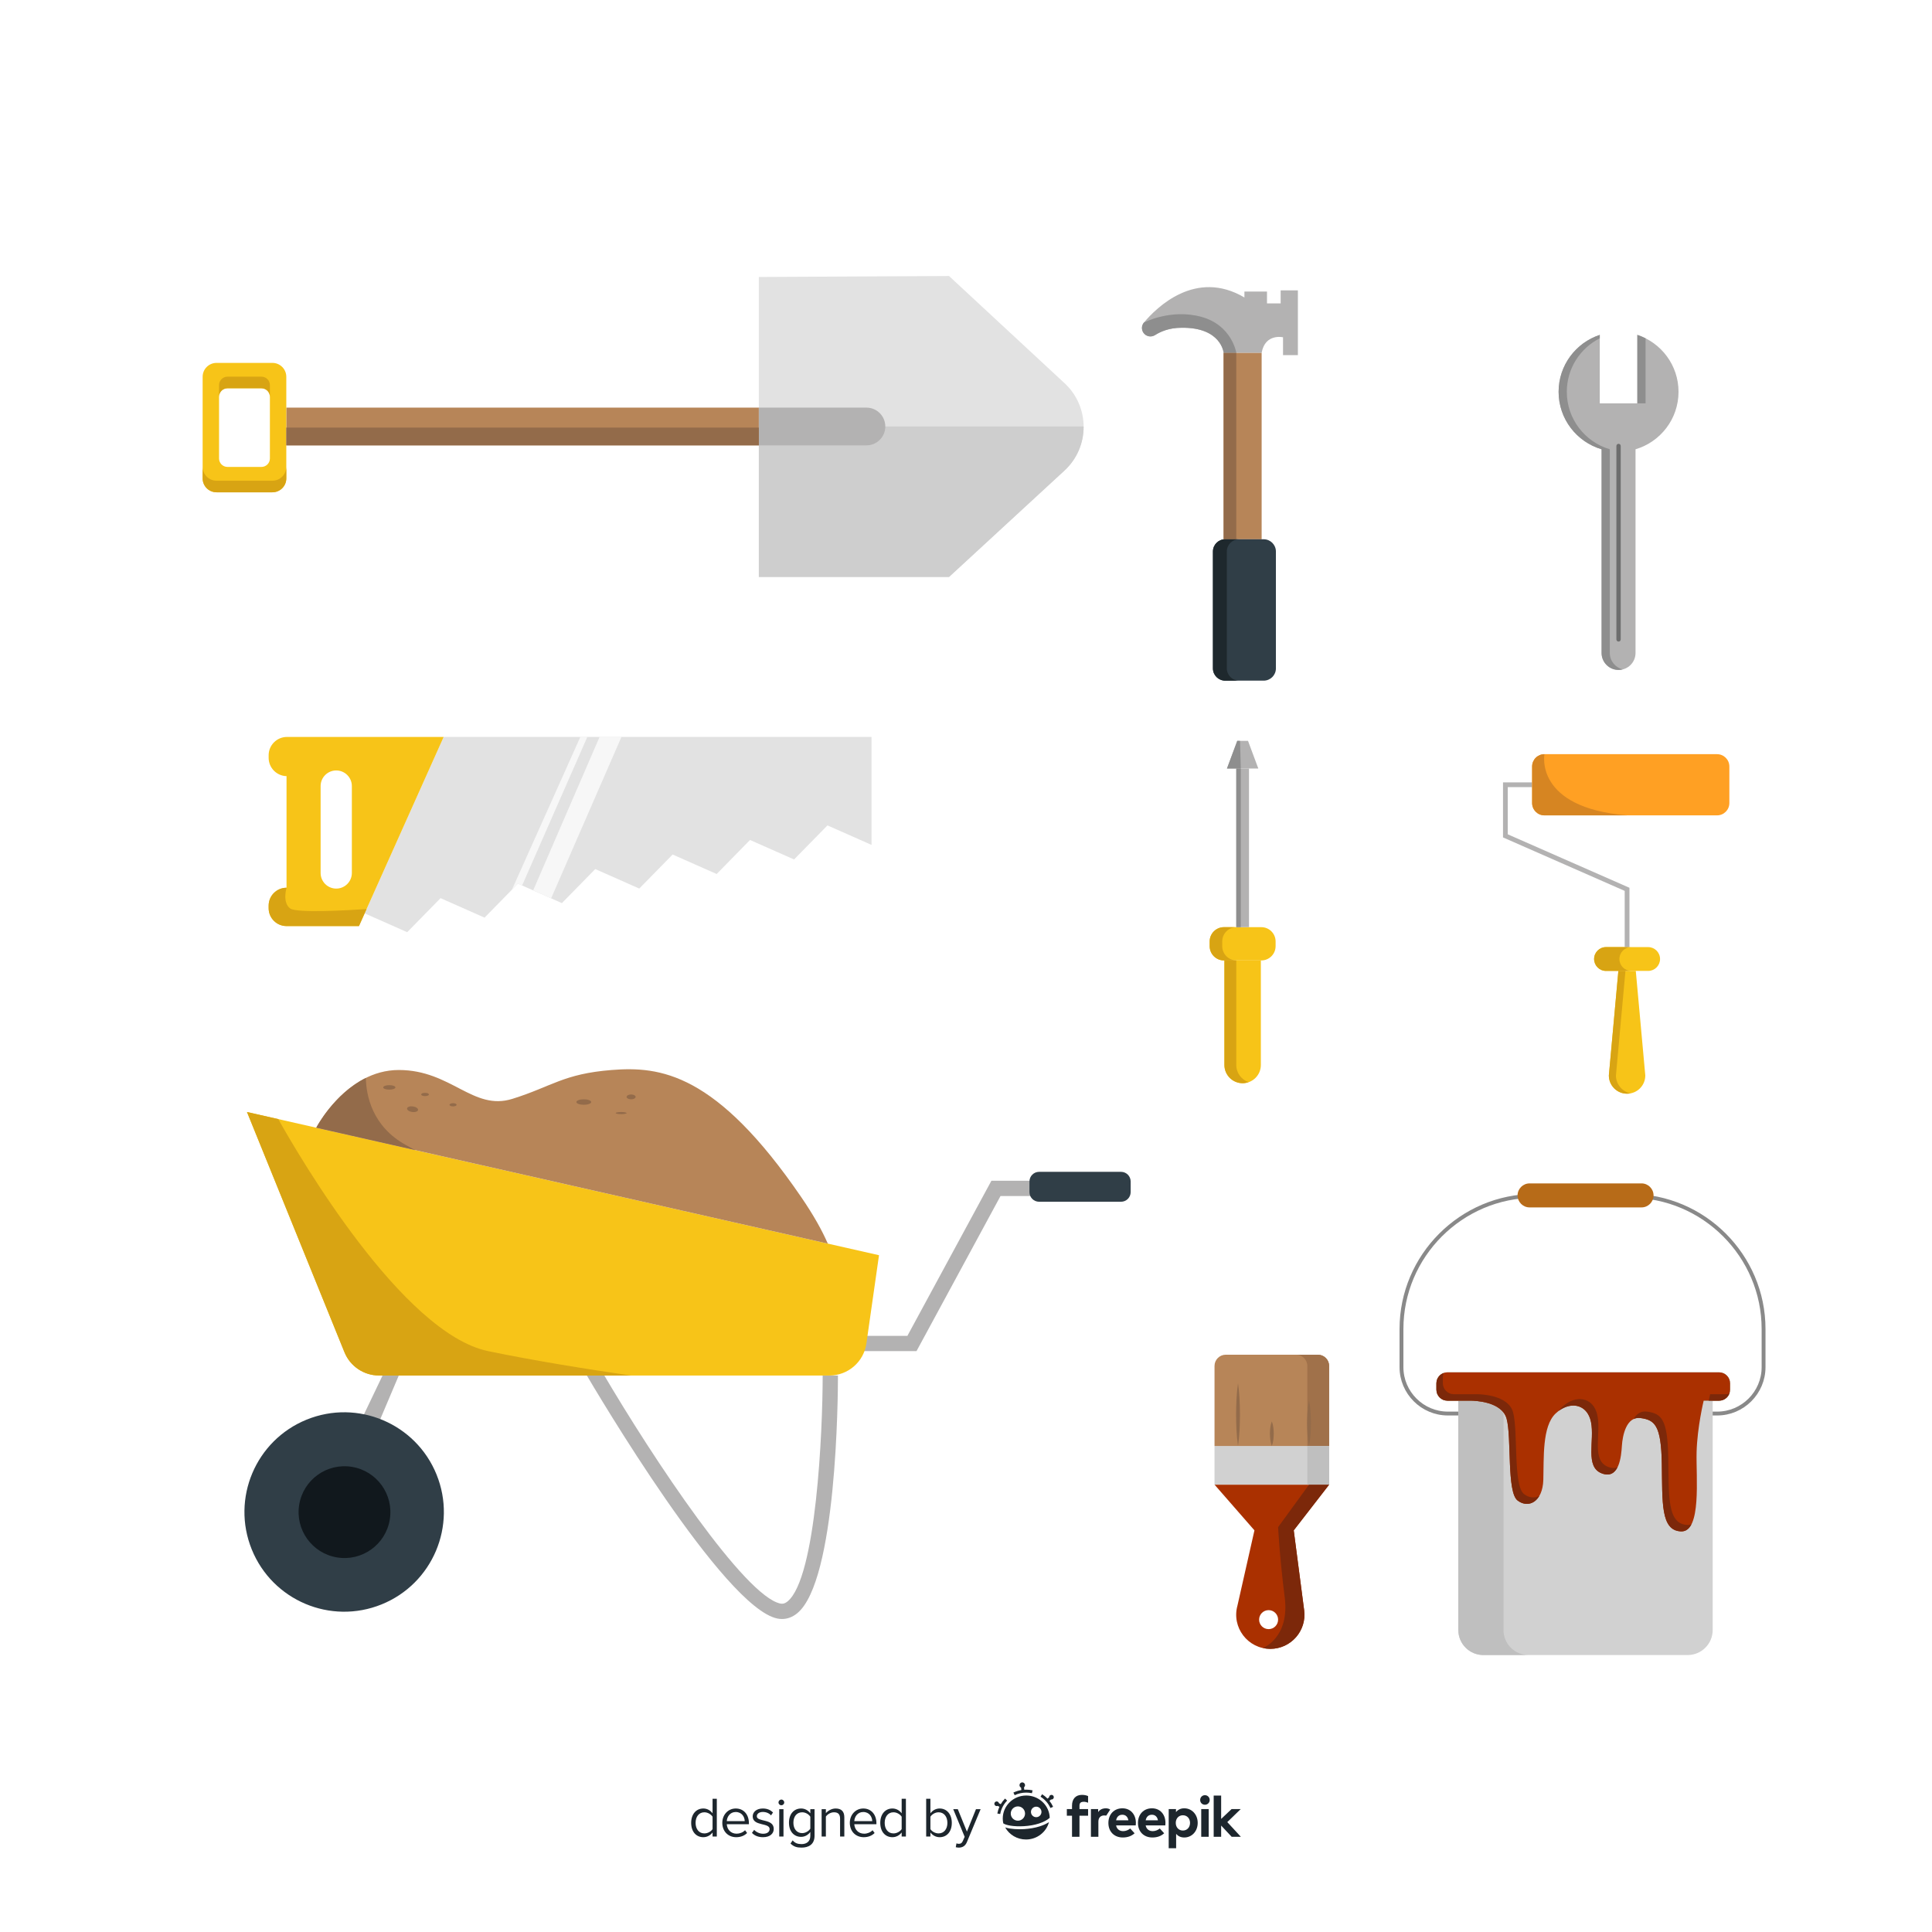 <?xml version="1.0" encoding="utf-8"?>
<!-- Generator: Adobe Illustrator 27.5.0, SVG Export Plug-In . SVG Version: 6.00 Build 0)  -->
<svg version="1.1" xmlns="http://www.w3.org/2000/svg" xmlns:xlink="http://www.w3.org/1999/xlink" x="0px" y="0px"
	 viewBox="0 0 500 500" style="enable-background:new 0 0 500 500;" xml:space="preserve">
<g id="BACKGROUND">
	<rect style="fill:#FFFFFF;" width="500" height="500"/>
</g>
<g id="OBJECTS">
	<g>
		<polyline style="fill:#E2E2E2;" points="225.555,218.658 225.555,190.72 114.822,190.72 94.372,236.374 105.381,241.249 
			114.013,232.44 125.403,237.485 134.027,228.678 145.416,233.723 154.05,224.914 165.443,229.958 174.077,221.149 
			185.472,226.193 194.104,217.384 205.503,222.427 214.149,213.615 225.555,218.658 		"/>
		<path style="fill:#F7C418;" d="M74.268,190.72c-2.619,0-4.743,2.124-4.743,4.743v0.658c0,2.576,2.055,4.68,4.63,4.742v28.884
			c-2.557,0-4.63,2.073-4.63,4.63v0.661c0,2.557,2.073,4.63,4.63,4.63h18.741l21.926-48.948H74.268z M91.059,225.924
			c0,2.232-1.81,4.042-4.042,4.042c-2.232,0-4.042-1.81-4.042-4.042v-22.49c0-2.232,1.81-4.042,4.042-4.042
			c2.232,0,4.042,1.81,4.042,4.042V225.924z"/>
		<path style="fill:#D8A413;" d="M75.125,235.125c-2.125-1.5-0.97-5.379-0.97-5.379c-2.557,0-4.63,2.073-4.63,4.63v0.661
			c0,2.557,2.073,4.63,4.63,4.63h18.741l1.972-4.402C89.818,235.6,76.832,236.33,75.125,235.125z"/>
		<polygon style="fill:#F7F7F7;" points="150.192,190.72 132.483,230.255 134.027,228.678 135.122,229.163 152,190.72 		"/>
		<polygon style="fill:#F7F7F7;" points="155.167,190.72 137.984,230.431 142.634,232.491 160.833,190.72 		"/>
	</g>
	<g>
		<rect x="316.673" y="91.282" style="fill:#B78558;" width="9.84" height="48.277"/>
		<path style="fill:#303E47;" d="M327.033,139.559h-9.956c-1.751,0-3.171,1.42-3.171,3.171v30.251c0,1.751,1.42,3.171,3.171,3.171
			h9.956c1.751,0,3.171-1.42,3.171-3.171V142.73C330.203,140.979,328.784,139.559,327.033,139.559z"/>
		<path style="fill:#B3B2B2;" d="M316.673,91.282c0,0-0.615-6.611-10.916-6.457c-3.161-0.002-5.419,0.995-6.803,1.881
			c-0.998,0.639-2.315,0.42-3.004-0.545l-0.006-0.008c-0.581-0.814-0.541-1.911,0.101-2.678c3.195-3.818,13.351-13.959,26.009-6.491
			v-1.537h5.842v3.075h3.536v-3.382h4.459v16.759h-3.844v-4.612c0,0-4.613-1.076-5.535,3.997H316.673z"/>
		<rect x="316.673" y="91.282" style="fill:#936B4A;" width="3.274" height="48.277"/>
		<path style="fill:#1E282D;" d="M317.505,172.981V142.73c0-1.751,1.42-3.171,3.171-3.171h-3.599c-1.751,0-3.171,1.42-3.171,3.171
			v30.251c0,1.751,1.42,3.171,3.171,3.171h3.599C318.924,176.152,317.505,174.732,317.505,172.981z"/>
		<path style="fill:#8E8E8E;" d="M310.917,82c-7.917-2.167-14.871,1.474-14.871,1.474c-0.642,0.767-0.682,1.864-0.101,2.678
			l0.006,0.008c0.689,0.965,2.006,1.184,3.004,0.545c1.384-0.886,3.642-1.882,6.803-1.881c10.301-0.154,10.916,6.457,10.916,6.457
			h3.274C319.947,91.282,318.833,84.167,310.917,82z"/>
	</g>
	<g>
		<path style="fill:#F7C418;" d="M321.593,280.334L321.593,280.334c-2.604,0-4.715-2.111-4.715-4.715v-27.06h9.43v27.06
			C326.308,278.223,324.197,280.334,321.593,280.334z"/>
		<path style="fill:#F7C418;" d="M326.428,248.559h-9.67c-2.042,0-3.698-1.656-3.698-3.698v-1.214c0-2.042,1.656-3.698,3.698-3.698
			h9.67c2.042,0,3.698,1.656,3.698,3.698v1.214C330.126,246.904,328.471,248.559,326.428,248.559z"/>
		<rect x="319.947" y="198.898" style="fill:#B3B2B2;" width="3.293" height="41.051"/>
		<polygon style="fill:#B3B2B2;" points="317.533,198.898 325.653,198.898 322.983,191.729 320.203,191.729 		"/>
		<path style="fill:#D8A413;" d="M319.947,275.619v-27.06h-3.069v27.06c0,2.604,2.111,4.715,4.715,4.715
			c0.54,0,1.051-0.11,1.534-0.277C321.281,279.418,319.947,277.683,319.947,275.619z"/>
		<path style="fill:#D8A413;" d="M316.31,244.861v-1.214c0-2.042,1.656-3.698,3.698-3.698h-3.25c-2.043,0-3.698,1.656-3.698,3.698
			v1.214c0,2.042,1.656,3.698,3.698,3.698h3.25C317.966,248.559,316.31,246.904,316.31,244.861z"/>
		<rect x="319.947" y="198.898" style="fill:#8E8E8E;" width="1.178" height="41.051"/>
		<polygon style="fill:#8E8E8E;" points="321.125,198.898 317.533,198.898 320.203,191.729 320.917,191.729 		"/>
	</g>
	<g>
		<path style="fill:#F7C418;" d="M421.086,283.048L421.086,283.048c-2.604,0-4.715-2.111-4.715-4.715l2.46-27.06h4.51l2.46,27.06
			C425.801,280.937,423.69,283.048,421.086,283.048z"/>
		<path style="fill:#F7C418;" d="M426.537,251.273h-10.902c-1.702,0-3.082-1.38-3.082-3.082l0,0c0-1.702,1.38-3.082,3.082-3.082
			h10.902c1.702,0,3.082,1.38,3.082,3.082l0,0C429.619,249.893,428.239,251.273,426.537,251.273z"/>
		<g>
			<polygon style="fill:#B3B2B2;" points="421.701,245.109 420.471,245.109 420.471,230.56 388.978,216.722 388.978,202.483 
				396.511,202.483 396.511,203.713 390.208,203.713 390.208,215.919 421.701,229.756 			"/>
		</g>
		<path style="fill:#FFA023;" d="M444.372,211.016h-44.675c-1.759,0-3.185-1.426-3.185-3.185v-9.466
			c0-1.759,1.426-3.185,3.185-3.185h44.675c1.759,0,3.185,1.426,3.185,3.185v9.466C447.557,209.59,446.131,211.016,444.372,211.016z
			"/>
		<path style="fill:#D8A413;" d="M418.204,278.333l2.46-27.06h-1.833l-2.46,27.06c0,2.604,2.111,4.715,4.715,4.715
			c0.314,0,0.62-0.034,0.917-0.092C419.838,282.528,418.204,280.623,418.204,278.333z"/>
		<path style="fill:#D8A413;" d="M419.101,248.191c0-1.702,1.38-3.082,3.082-3.082h-6.548c-1.702,0-3.082,1.38-3.082,3.082
			c0,1.702,1.38,3.082,3.082,3.082h6.548C420.481,251.273,419.101,249.893,419.101,248.191z"/>
		<path style="fill:#D68522;" d="M399.697,195.18c-1.759,0-3.185,1.426-3.185,3.185v9.466c0,1.759,1.426,3.185,3.185,3.185h21.389
			C397.005,209.032,399.697,195.18,399.697,195.18z"/>
	</g>
	<g>
		<path style="fill:#B3B2B2;" d="M434.4,101.396c0-6.871-4.47-12.689-10.657-14.73v17.721h-9.722V86.667
			c-6.187,2.041-10.657,7.859-10.657,14.73c0,7.043,4.696,12.981,11.124,14.877v52.709c0,2.426,1.967,4.394,4.393,4.394h0
			c2.427,0,4.393-1.967,4.393-4.394v-52.709C429.704,114.377,434.4,108.439,434.4,101.396z"/>
		<g>
			<path style="fill:#6D6D6D;" d="M418.882,166.038c-0.31,0-0.561-0.251-0.561-0.561v-50.059c0-0.31,0.251-0.561,0.561-0.561
				c0.31,0,0.561,0.251,0.561,0.561v50.059C419.443,165.787,419.192,166.038,418.882,166.038z"/>
		</g>
		<g>
			<path style="fill:#8E8E8E;" d="M425.868,87.553c-0.682-0.344-1.39-0.644-2.125-0.886v17.721h2.125V87.553z"/>
			<path style="fill:#8E8E8E;" d="M416.614,168.982v-52.709c-6.428-1.896-11.124-7.834-11.124-14.877
				c0-6.055,3.473-11.288,8.532-13.844v-0.886c-6.187,2.041-10.657,7.859-10.657,14.73c0,7.043,4.696,12.981,11.124,14.877v52.709
				c0,2.426,1.967,4.394,4.393,4.394h0c0.368,0,0.72-0.059,1.063-0.144C418.035,172.755,416.614,171.04,416.614,168.982z"/>
		</g>
	</g>
	<g>
		<g>
			<polygon style="fill:#B3B2B2;" points="237.189,349.671 222.864,349.671 222.864,345.718 234.833,345.718 256.577,305.576 
				268.956,305.576 268.956,309.529 258.932,309.529 			"/>
		</g>
		<g>
			<path style="fill:#B3B2B2;" d="M202.379,418.996c-0.41,0-0.825-0.043-1.242-0.131c-13.801-2.897-46.403-57.997-49.938-64.026
				l4.609,0.143c13.529,23.07,36.982,58.092,46.141,60.015c0.44,0.093,1.051,0.116,1.853-0.535
				c7.471-6.065,9.106-44.271,9.106-58.48h3.953c0,5.422-0.296,53.208-10.568,61.549C205.1,418.5,203.765,418.996,202.379,418.996z"
				/>
		</g>
		<path style="fill:#F7C418;" d="M63.916,287.786l25.23,62.173c1.477,3.641,5.015,6.023,8.944,6.023h116.579
			c4.803,0,8.876-3.532,9.555-8.287l3.264-22.846L63.916,287.786z"/>
		<polygon style="fill:#B3B2B2;" points="93.566,367.347 99.002,355.981 103.203,355.981 98.384,367.347 		"/>
		
			<ellipse transform="matrix(0.927 -0.376 0.376 0.927 -140.557 62.205)" style="fill:#303E47;" cx="89.058" cy="391.137" rx="25.792" ry="25.792"/>
		
			<ellipse transform="matrix(0.162 -0.987 0.987 0.162 -311.326 415.877)" style="fill:#11181D;" cx="89.058" cy="391.137" rx="11.876" ry="11.876"/>
		<path style="fill:#303E47;" d="M290.118,311.012h-21.198c-1.379,0-2.496-1.118-2.496-2.496v-2.75c0-1.379,1.118-2.496,2.496-2.496
			h21.198c1.379,0,2.496,1.118,2.496,2.496v2.75C292.614,309.894,291.497,311.012,290.118,311.012z"/>
		<path style="fill:#D8A413;" d="M126.333,349.671c-22.193-4.612-48.847-50.285-54.32-60.051l-8.097-1.835l25.23,62.173
			c1.477,3.641,5.014,6.023,8.944,6.023h65.146C152.122,354.363,138.308,352.16,126.333,349.671z"/>
		<g>
			<path style="fill:#B78558;" d="M214.234,321.846c-1.464-3.377-3.657-7.326-6.844-11.987
				c-22.073-32.286-36.569-33.933-49.088-32.945c-12.519,0.988-15.484,4.283-25.697,7.467c-10.213,3.184-15.813-7.467-29.403-7.467
				s-21.356,14.934-21.356,14.934l0,0L214.234,321.846z"/>
			<path style="fill:#936B4A;" d="M102.333,281.417c0,0.322-0.709,0.583-1.583,0.583s-1.583-0.261-1.583-0.583
				c0-0.322,0.709-0.583,1.583-0.583S102.333,281.095,102.333,281.417z"/>
			<ellipse style="fill:#936B4A;" cx="110" cy="283.25" rx="1" ry="0.417"/>
			<path style="fill:#936B4A;" d="M108.195,287.257c-0.055,0.397-0.737,0.631-1.524,0.522c-0.786-0.109-1.379-0.52-1.324-0.917
				c0.055-0.397,0.737-0.631,1.524-0.522S108.25,286.86,108.195,287.257z"/>
			<path style="fill:#936B4A;" d="M118.167,285.917c0,0.23-0.41,0.417-0.917,0.417c-0.506,0-0.917-0.187-0.917-0.417
				c0-0.23,0.41-0.417,0.917-0.417C117.756,285.5,118.167,285.686,118.167,285.917z"/>
			<path style="fill:#936B4A;" d="M153,285.208c0,0.391-0.858,0.708-1.917,0.708c-1.059,0-1.917-0.317-1.917-0.708
				c0-0.391,0.858-0.708,1.917-0.708C152.142,284.5,153,284.817,153,285.208z"/>
			<path style="fill:#936B4A;" d="M164.5,283.875c0,0.345-0.522,0.625-1.167,0.625c-0.644,0-1.167-0.28-1.167-0.625
				s0.522-0.625,1.167-0.625C163.978,283.25,164.5,283.53,164.5,283.875z"/>
			<ellipse style="fill:#936B4A;" cx="160.75" cy="288.06" rx="1.417" ry="0.274"/>
			<path style="fill:#936B4A;" d="M105.125,296.375c-8.867-4.868-10.357-12.936-10.443-17.402
				c-8.262,4.094-12.836,12.875-12.836,12.875l25.59,5.799C106.695,297.238,105.925,296.814,105.125,296.375z"/>
		</g>
	</g>
	<g>
		<path style="fill:#E2E2E2;" d="M196.386,149.322V71.684l49.221-0.254l29.912,27.75c6.58,6.105,6.564,16.522-0.037,22.605
			l-29.876,27.536H196.386z"/>
		<path style="fill:#CECECE;" d="M196.386,110.376v38.946h49.221l29.876-27.536c3.331-3.07,4.98-7.244,4.956-11.41H196.386z"/>
		
			<rect x="74.094" y="105.492" transform="matrix(-1 -1.224647e-16 1.224647e-16 -1 270.48 220.751)" style="fill:#B78558;" width="122.292" height="9.768"/>
		<path style="fill:#B3B2B2;" d="M196.386,105.492h27.846c2.697,0,4.884,2.187,4.884,4.884l0,0c0,2.697-2.187,4.884-4.884,4.884
			h-27.846V105.492z"/>
		<path style="fill:#F7C418;" d="M56.041,127.407h14.456c1.987,0,3.597-1.611,3.597-3.597V97.513c0-1.987-1.611-3.597-3.597-3.597
			H56.041c-1.987,0-3.597,1.611-3.597,3.597v26.296C52.443,125.796,54.054,127.407,56.041,127.407z M56.689,102.669
			c0-1.208,0.979-2.187,2.187-2.187h8.787c1.208,0,2.187,0.979,2.187,2.187v15.984c0,1.208-0.979,2.187-2.187,2.187h-8.787
			c-1.208,0-2.187-0.979-2.187-2.187V102.669z"/>
		<rect x="74.094" y="110.661" style="fill:#936B4A;" width="122.292" height="4.598"/>
		<g>
			<path style="fill:#D8A413;" d="M67.662,97.483h-8.787c-1.208,0-2.187,0.979-2.187,2.187v3c0-1.208,0.979-2.187,2.187-2.187h8.787
				c1.208,0,2.187,0.979,2.187,2.187v-3C69.849,98.462,68.87,97.483,67.662,97.483z"/>
			<path style="fill:#D8A413;" d="M70.497,124.407H56.041c-1.987,0-3.597-1.611-3.597-3.597v3c0,1.987,1.611,3.597,3.597,3.597
				h14.456c1.987,0,3.597-1.611,3.597-3.597v-3C74.094,122.796,72.483,124.407,70.497,124.407z"/>
		</g>
	</g>
	<g>
		<path style="fill:#AA3000;" d="M324.65,396.055l-4.399,19.478c-1.559,5.625,2.672,11.189,8.509,11.189
			c5.33,0,9.445-4.687,8.756-9.972l-2.699-20.695l9.167-11.833h-29.667L324.65,396.055z M330.772,419.159
			c0,1.358-1.101,2.458-2.458,2.458s-2.458-1.101-2.458-2.458s1.101-2.458,2.458-2.458S330.772,417.802,330.772,419.159z"/>
		
			<rect x="324.15" y="364.388" transform="matrix(6.123234e-17 -1 1 6.123234e-17 -50.071 708.372)" style="fill:#D1D1D1;" width="10" height="29.667"/>
		<path style="fill:#B78558;" d="M314.317,374.221v-20.712c0-1.609,1.304-2.913,2.913-2.913h23.841c1.609,0,2.913,1.304,2.913,2.913
			v20.712H314.317z"/>
		<g>
			<path style="fill:#936B4A;" d="M320.4,357.971c0.393,2.708,0.484,5.417,0.5,8.125c-0.014,2.708-0.104,5.417-0.5,8.125
				c-0.396-2.708-0.486-5.417-0.5-8.125C319.917,363.388,320.007,360.68,320.4,357.971z"/>
		</g>
		<path style="fill:#A0714A;" d="M338.336,353.509v20.712h5.647v-20.712c0-1.609-1.304-2.913-2.913-2.913h-5.647
			C337.032,350.596,338.336,351.901,338.336,353.509z"/>
		<g>
			<path style="fill:#936B4A;" d="M329.15,374.221c-0.394-1.063-0.483-2.125-0.5-3.188c0.015-1.063,0.103-2.125,0.5-3.188
				c0.397,1.063,0.485,2.125,0.5,3.188C329.633,372.096,329.544,373.159,329.15,374.221z"/>
		</g>
		<g>
			<path style="fill:#936B4A;" d="M338.775,374.221c-0.394-1.969-0.483-3.938-0.5-5.906c0.015-1.969,0.103-3.938,0.5-5.906
				c0.397,1.969,0.485,3.938,0.5,5.906C339.258,370.284,339.169,372.253,338.775,374.221z"/>
		</g>
		<g>
			<path style="fill:#7C280A;" d="M326.674,426.475l-0.027-0.006C326.656,426.471,326.665,426.473,326.674,426.475z"/>
			<path style="fill:#7C280A;" d="M332.483,413.388c1.324,10.424-5.548,13.078-5.648,13.116c0.618,0.137,1.259,0.217,1.925,0.217
				c5.33,0,9.445-4.687,8.756-9.972l-2.699-20.695l9.167-11.833h-5.208l-8.003,11C330.772,395.221,331.15,402.888,332.483,413.388z"
				/>
		</g>
		
			<rect x="336.16" y="376.398" transform="matrix(6.123234e-17 -1 1 6.123234e-17 -38.062 720.381)" style="fill:#BFBFBF;" width="10" height="5.647"/>
	</g>
	<g>
		<path style="fill:none;stroke:#898989;stroke-miterlimit:10;" d="M444.411,365.823h-69.71c-6.6,0-12-5.4-12-12v-9.878
			c0-18.95,15.505-34.455,34.455-34.455h24.8c18.95,0,34.455,15.505,34.455,34.455v9.878
			C456.411,360.423,451.011,365.823,444.411,365.823z"/>
		<path style="fill:#D1D1D1;" d="M436.763,428.323h-52.87c-3.58,0-6.482-2.902-6.482-6.482V362.49h65.833v59.352
			C443.244,425.421,440.342,428.323,436.763,428.323z"/>
		<path style="fill:#BFBFBF;" d="M389.102,421.841V362.49h-11.691v59.352c0,3.58,2.902,6.482,6.482,6.482h11.691
			C392.004,428.323,389.102,425.421,389.102,421.841z"/>
		<path style="fill:#85BAAB;" d="M444.899,362.49h-70.31c-1.571,0-2.845-1.274-2.845-2.845v-1.643c0-1.571,1.274-2.845,2.845-2.845
			h70.31c1.571,0,2.845,1.274,2.845,2.845v1.643C447.744,361.216,446.471,362.49,444.899,362.49z"/>
		<path style="fill:#B76B18;" d="M424.829,312.476h-28.977c-1.709,0-3.107-1.398-3.107-3.107l0,0c0-1.709,1.398-3.107,3.107-3.107
			h28.977c1.709,0,3.107,1.398,3.107,3.107l0,0C427.936,311.078,426.538,312.476,424.829,312.476z"/>
		<path style="fill:#AA3000;" d="M444.899,355.156h-70.31c-1.571,0-2.845,1.274-2.845,2.845v1.643c0,1.571,1.274,2.845,2.845,2.845
			h5.974c1.077,0.005,8.117,0.205,9.348,4.667c1.333,4.833,0,19,2.833,21.167c2.833,2.167,6.5,0.333,6.667-5.333
			c0.167-5.667-0.333-13.833,3.167-17.167c3.5-3.333,8.167-2.667,9.167,2.167c1,4.833-1.667,11.667,2.833,13.333
			c4.5,1.667,5-4.5,5.167-7.167c0.167-2.667,1.167-7.667,4.833-7.167s5.333,1.833,5.5,11.833s-0.333,17.333,5,17.5
			c5.333,0.167,3.833-14,4-20.5s1.833-13.333,1.833-13.333h3.988c1.571,0,2.845-1.274,2.845-2.845v-1.643
			C447.744,356.43,446.471,355.156,444.899,355.156z"/>
		<g>
			<path style="fill:#7C280A;" d="M416.244,379.656c-4.5-1.667-1.833-8.5-2.833-13.333c-1-4.833-5.667-5.5-9.167-2.167
				c-0.291,0.277-0.545,0.598-0.783,0.938c3.359-2.457,7.365-1.541,8.283,2.896c1,4.833-1.667,11.667,2.833,13.333
				c2.068,0.766,3.285-0.129,4.019-1.572C417.967,379.996,417.2,380.01,416.244,379.656z"/>
			<path style="fill:#7C280A;" d="M394.411,386.656c-2.833-2.167-1.5-16.333-2.833-21.167c-1.231-4.462-8.271-4.662-9.348-4.667
				h-5.974c-1.571,0-2.845-1.274-2.845-2.845v-1.643c0-0.35,0.072-0.681,0.187-0.991c-1.081,0.403-1.854,1.436-1.854,2.658v1.643
				c0,1.571,1.274,2.845,2.845,2.845h5.974c1.077,0.005,8.117,0.205,9.348,4.667c1.333,4.833,0,19,2.833,21.167
				c1.957,1.497,4.311,1.082,5.635-1.184C397.155,387.79,395.698,387.641,394.411,386.656z"/>
			<path style="fill:#7C280A;" d="M436.744,394.656c-5.333-0.167-4.833-7.5-5-17.5c-0.167-10-1.833-11.333-5.5-11.833
				c-1.637-0.223-2.739,0.652-3.476,1.924c0.516-0.247,1.114-0.352,1.81-0.257c3.667,0.5,5.333,1.833,5.5,11.833
				s-0.333,17.333,5,17.5c1.204,0.038,2.058-0.66,2.663-1.831C437.438,394.607,437.108,394.668,436.744,394.656z"/>
			<path style="fill:#7C280A;" d="M446.566,360.823h-3.988c0,0-0.152,0.626-0.367,1.667h2.689c1.221,0,2.254-0.773,2.658-1.854
				C447.247,360.751,446.916,360.823,446.566,360.823z"/>
		</g>
	</g>
</g>
<g id="DESIGNED_BY_FREEPIK">
	<g>
		<g id="XMLID_319_">
			<g id="XMLID_338_">
				<path id="XMLID_346_" style="fill:#1D262D;" d="M260.104,465.465c-0.432,0.443-0.803,0.931-1.108,1.453l-0.465-0.241
					c-0.067-0.298-0.349-0.503-0.659-0.466c-0.331,0.039-0.568,0.339-0.529,0.67s0.339,0.568,0.67,0.529
					c0.065-0.008,0.127-0.026,0.184-0.052l0.451,0.234c-0.251,0.554-0.433,1.139-0.539,1.744l0.746,0.132
					c0.23-1.306,0.85-2.507,1.792-3.473L260.104,465.465z"/>
				<path id="XMLID_345_" style="fill:#1D262D;" d="M265.592,463.163c-0.171,0-0.341,0.006-0.51,0.017l-0.074-0.626
					c0.188-0.149,0.296-0.389,0.266-0.645c-0.046-0.393-0.402-0.674-0.795-0.628s-0.674,0.402-0.628,0.795
					c0.03,0.254,0.189,0.461,0.405,0.564l0.073,0.624c-0.714,0.116-1.403,0.332-2.06,0.646l0.327,0.684
					c0.934-0.447,1.942-0.673,2.995-0.673c0.496,0,0.993,0.053,1.475,0.158l0.161-0.741
					C266.693,463.222,266.142,463.163,265.592,463.163z"/>
				<path id="XMLID_344_" style="fill:#1D262D;" d="M272.194,465.711c0.331-0.04,0.566-0.341,0.525-0.672
					c-0.04-0.331-0.341-0.566-0.672-0.526c-0.309,0.038-0.535,0.304-0.53,0.609l-0.416,0.363c-0.418-0.43-0.89-0.813-1.408-1.139
					l-0.404,0.641c1.134,0.715,2.021,1.726,2.563,2.925l0.691-0.313c-0.251-0.554-0.568-1.072-0.942-1.545l0.402-0.351
					C272.065,465.716,272.129,465.719,272.194,465.711z"/>
				<path id="XMLID_343_" style="fill:#1D262D;" d="M265.044,473.372c-0.386,0.023-0.775,0.035-1.157,0.035
					c-0.88,0-1.733-0.061-2.478-0.179c-0.39-0.062-0.846-0.155-1.27-0.292c1.046,1.861,3.069,3.125,5.388,3.125
					c2.855,0,5.262-1.916,5.95-4.504c-0.682,0.449-1.505,0.825-2.459,1.123C267.839,473.047,266.464,473.286,265.044,473.372z"/>
				<path id="XMLID_339_" style="fill:#1D262D;" d="M265.592,464.68c-3.352,0-6.08,2.666-6.08,5.943
					c0,0.426,0.046,0.849,0.137,1.261c0.674,0.483,2.706,0.89,5.348,0.731c2.879-0.173,5.297-0.957,6.672-2.159
					c-0.005-0.195-0.021-0.39-0.045-0.582C271.244,466.913,268.65,464.68,265.592,464.68z M263.432,471.194
					c-1.02,0-1.85-0.83-1.85-1.85c0-1.02,0.83-1.85,1.85-1.85c1.02,0,1.85,0.83,1.85,1.85
					C265.282,470.365,264.452,471.194,263.432,471.194z M268.17,470.286c-0.75,0-1.36-0.61-1.36-1.36s0.61-1.361,1.36-1.361
					c0.75,0,1.361,0.61,1.361,1.361S268.92,470.286,268.17,470.286z"/>
			</g>
			<path id="XMLID_336_" style="fill:#1D262D;" d="M281.595,466.547c-0.295-0.116-0.806-0.309-1.382-0.237
				c-0.551,0.069-0.844,0.341-0.844,1.007v0.866h2.228v1.717h-2.228v5.455h-1.932v-5.455h-1.34v-1.717h1.34v-0.888
				c0-1.68,0.896-2.783,2.568-2.783c0.642,0,1.157,0.122,1.59,0.308L281.595,466.547z"/>
			<path id="XMLID_334_" style="fill:#1D262D;" d="M286.298,469.879c-0.177-0.03-0.358-0.046-0.526-0.046
				c-0.896,0-1.51,0.548-1.51,1.614v3.908h-1.932v-7.172h1.873v0.785c0.451-0.673,1.14-0.977,2.021-0.977
				c0.414,0,0.848,0.128,1.094,0.337L286.298,469.879z"/>
			<path id="XMLID_331_" style="fill:#1D262D;" d="M293.965,471.757c0,0.222-0.015,0.489-0.037,0.651h-5.085
				c0.207,1.036,0.933,1.488,1.843,1.488c0.622,0,1.295-0.252,1.813-0.688l1.132,1.243c-0.814,0.748-1.85,1.088-3.057,1.088
				c-2.198,0-3.723-1.495-3.723-3.753c0-2.258,1.48-3.797,3.627-3.797C292.544,467.99,293.958,469.522,293.965,471.757z
				 M288.851,471.091h3.175c-0.177-0.918-0.733-1.436-1.562-1.436C289.554,469.655,289.021,470.203,288.851,471.091z"/>
			<path id="XMLID_328_" style="fill:#1D262D;" d="M301.618,471.757c0,0.222-0.015,0.489-0.037,0.651h-5.085
				c0.207,1.036,0.932,1.488,1.843,1.488c0.622,0,1.295-0.252,1.813-0.688l1.132,1.243c-0.814,0.748-1.85,1.088-3.057,1.088
				c-2.198,0-3.723-1.495-3.723-3.753c0-2.258,1.48-3.797,3.627-3.797C300.197,467.99,301.611,469.522,301.618,471.757z
				 M296.504,471.091h3.175c-0.178-0.918-0.733-1.436-1.562-1.436C297.207,469.655,296.674,470.203,296.504,471.091z"/>
			<path id="XMLID_325_" style="fill:#1D262D;" d="M309.964,471.764c0,2.154-1.495,3.775-3.471,3.775
				c-0.962,0-1.643-0.378-2.109-0.933v3.708h-1.924v-10.133h1.887v0.792c0.466-0.585,1.155-0.984,2.139-0.984
				C308.469,467.99,309.964,469.61,309.964,471.764z M304.287,471.764c0,1.132,0.747,1.976,1.843,1.976
				c1.14,0,1.85-0.881,1.85-1.976c0-1.095-0.71-1.976-1.85-1.976C305.035,469.788,304.287,470.632,304.287,471.764z"/>
			<path id="XMLID_322_" style="fill:#1D262D;" d="M313.068,465.836c0,0.696-0.54,1.229-1.236,1.229
				c-0.696,0-1.229-0.533-1.229-1.229c0-0.696,0.533-1.243,1.229-1.243C312.527,464.592,313.068,465.14,313.068,465.836z
				 M312.809,475.354h-1.932v-7.172h1.932V475.354z"/>
			<path id="XMLID_320_" style="fill:#1D262D;" d="M316.032,470.736l2.702-2.554h2.368l-3.479,3.375l3.501,3.797h-2.376
				l-2.716-2.901v2.901H314.1v-10.658h1.932V470.736z"/>
		</g>
		<g>
			<path style="fill:#1D262D;" d="M184.412,475.289v-1.055c-0.527,0.718-1.391,1.23-2.387,1.23c-1.846,0-3.149-1.406-3.149-3.706
				c0-2.256,1.289-3.721,3.149-3.721c0.952,0,1.816,0.469,2.387,1.245v-3.765h1.099v9.77H184.412z M184.412,473.37v-3.208
				c-0.395-0.615-1.245-1.143-2.124-1.143c-1.421,0-2.27,1.172-2.27,2.739c0,1.567,0.85,2.724,2.27,2.724
				C183.168,474.483,184.017,473.986,184.412,473.37z"/>
			<path style="fill:#1D262D;" d="M186.932,471.744c0-2.051,1.465-3.706,3.486-3.706c2.139,0,3.398,1.67,3.398,3.794v0.279h-5.727
				c0.088,1.333,1.025,2.446,2.549,2.446c0.805,0,1.626-0.322,2.182-0.894l0.527,0.718c-0.703,0.703-1.655,1.084-2.812,1.084
				C188.44,475.465,186.932,473.956,186.932,471.744z M190.403,468.947c-1.509,0-2.256,1.274-2.314,2.358h4.643
				C192.718,470.25,192.015,468.947,190.403,468.947z"/>
			<path style="fill:#1D262D;" d="M194.607,474.351l0.571-0.791c0.469,0.542,1.362,1.011,2.329,1.011c1.084,0,1.67-0.513,1.67-1.216
				c0-1.714-4.38-0.659-4.38-3.281c0-1.098,0.952-2.036,2.636-2.036c1.201,0,2.051,0.454,2.622,1.026l-0.513,0.762
				c-0.424-0.513-1.201-0.894-2.109-0.894c-0.967,0-1.567,0.483-1.567,1.113c0,1.552,4.38,0.527,4.38,3.281
				c0,1.187-0.952,2.138-2.783,2.138C196.306,475.465,195.325,475.113,194.607,474.351z"/>
			<path style="fill:#1D262D;" d="M201.477,466.471c0-0.41,0.337-0.747,0.732-0.747c0.41,0,0.747,0.337,0.747,0.747
				c0,0.41-0.337,0.732-0.747,0.732C201.814,467.203,201.477,466.881,201.477,466.471z M201.667,475.289v-7.075h1.099v7.075H201.667
				z"/>
			<path style="fill:#1D262D;" d="M204.582,477.105l0.556-0.82c0.586,0.703,1.289,0.967,2.3,0.967c1.172,0,2.27-0.571,2.27-2.124
				v-1.011c-0.513,0.718-1.377,1.26-2.373,1.26c-1.845,0-3.149-1.377-3.149-3.662c0-2.27,1.289-3.677,3.149-3.677
				c0.952,0,1.802,0.469,2.373,1.245v-1.069h1.098v6.87c0,2.344-1.641,3.076-3.369,3.076
				C206.237,478.16,205.417,477.926,204.582,477.105z M209.709,473.253v-3.091c-0.381-0.615-1.23-1.143-2.109-1.143
				c-1.421,0-2.27,1.128-2.27,2.695c0,1.553,0.849,2.695,2.27,2.695C208.478,474.41,209.328,473.868,209.709,473.253z"/>
			<path style="fill:#1D262D;" d="M217.413,475.289v-4.629c0-1.245-0.63-1.641-1.582-1.641c-0.865,0-1.685,0.527-2.095,1.099v5.17
				h-1.099v-7.075h1.099v1.025c0.498-0.586,1.464-1.201,2.519-1.201c1.48,0,2.256,0.747,2.256,2.285v4.966H217.413z"/>
			<path style="fill:#1D262D;" d="M219.932,471.744c0-2.051,1.465-3.706,3.486-3.706c2.139,0,3.398,1.67,3.398,3.794v0.279h-5.727
				c0.088,1.333,1.025,2.446,2.549,2.446c0.806,0,1.626-0.322,2.183-0.894l0.527,0.718c-0.703,0.703-1.655,1.084-2.812,1.084
				C221.441,475.465,219.932,473.956,219.932,471.744z M223.404,468.947c-1.509,0-2.256,1.274-2.314,2.358h4.643
				C225.718,470.25,225.015,468.947,223.404,468.947z"/>
			<path style="fill:#1D262D;" d="M233.35,475.289v-1.055c-0.527,0.718-1.392,1.23-2.388,1.23c-1.846,0-3.149-1.406-3.149-3.706
				c0-2.256,1.289-3.721,3.149-3.721c0.952,0,1.817,0.469,2.388,1.245v-3.765h1.098v9.77H233.35z M233.35,473.37v-3.208
				c-0.396-0.615-1.245-1.143-2.124-1.143c-1.421,0-2.27,1.172-2.27,2.739c0,1.567,0.849,2.724,2.27,2.724
				C232.105,474.483,232.954,473.986,233.35,473.37z"/>
			<path style="fill:#1D262D;" d="M239.692,475.289v-9.77h1.098v3.765c0.572-0.776,1.421-1.245,2.388-1.245
				c1.845,0,3.149,1.465,3.149,3.721c0,2.299-1.304,3.706-3.149,3.706c-0.996,0-1.86-0.513-2.388-1.23v1.055H239.692z
				 M242.9,474.483c1.436,0,2.285-1.157,2.285-2.724c0-1.568-0.85-2.739-2.285-2.739c-0.864,0-1.728,0.527-2.109,1.143v3.208
				C241.171,473.986,242.036,474.483,242.9,474.483z"/>
			<path style="fill:#1D262D;" d="M247.528,477.061c0.161,0.073,0.425,0.117,0.601,0.117c0.483,0,0.805-0.161,1.055-0.747
				l0.469-1.069l-2.959-7.148h1.187l2.358,5.8l2.344-5.8h1.201l-3.545,8.51c-0.425,1.025-1.143,1.421-2.08,1.435
				c-0.234,0-0.601-0.044-0.805-0.103L247.528,477.061z"/>
		</g>
	</g>
</g>
</svg>

